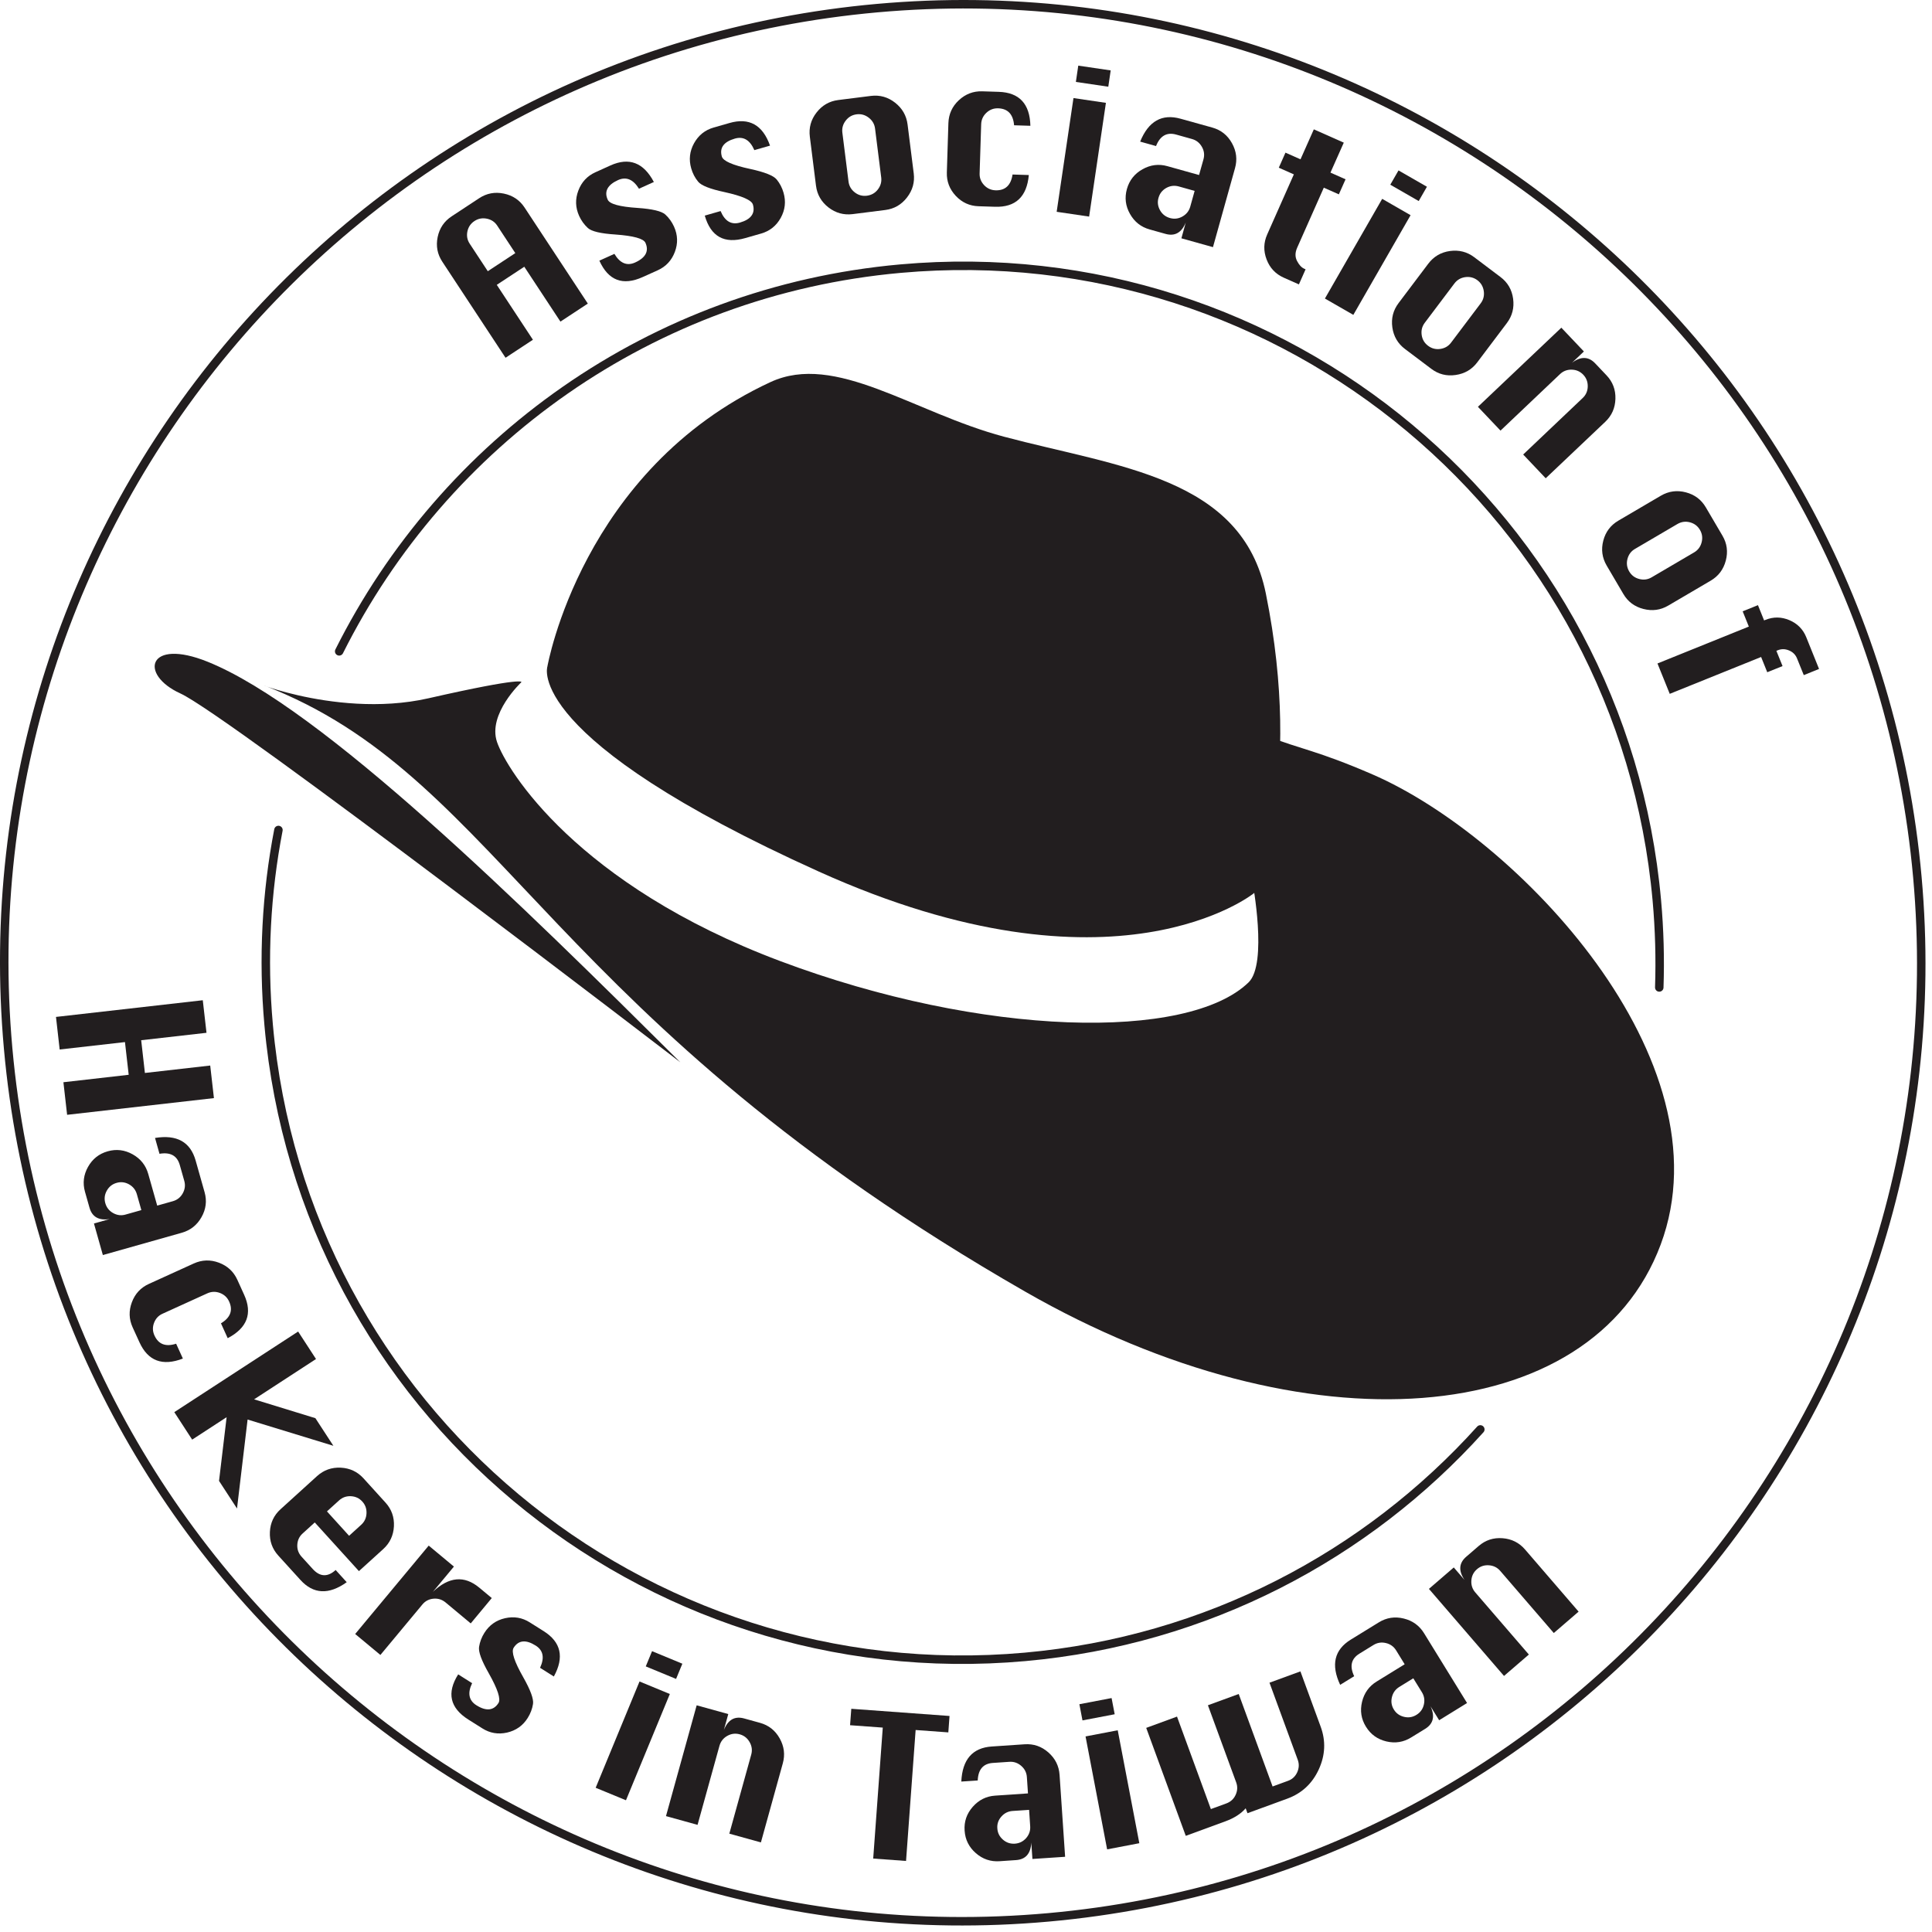 <?xml version="1.0" encoding="UTF-8"?>
<svg width="129px" height="129px" viewBox="0 0 129 129" version="1.1" xmlns="http://www.w3.org/2000/svg" xmlns:xlink="http://www.w3.org/1999/xlink">
    <!-- Generator: Sketch 53.1 (72631) - https://sketchapp.com -->
    <title>Group 69</title>
    <desc>Created with Sketch.</desc>
    <g id="Symbols" stroke="none" stroke-width="1" fill="none" fill-rule="evenodd">
        <g id="logo/association_black">
            <g id="Group-69">
                <path d="M51.439,25.515 C55.785,23.5 60.973,27.542 67.036,29.158 C74.657,31.187 82.941,31.845 84.521,39.631 C87.08,52.261 83.731,59.636 83.731,59.636 C83.731,59.636 74.478,67.134 54.679,58.198 C34.885,49.263 36.549,44.508 36.549,44.508 C36.549,44.508 38.84,31.358 51.439,25.515" id="Fill-1" fill="#221E1F"></path>
                <path d="M34.813,45.55 C34.813,45.55 32.546,47.669 33.186,49.544 C33.827,51.419 38.537,59.078 52.085,64.168 C65.635,69.258 79.328,69.513 83.37,65.591 C84.655,64.344 83.634,58.922 83.634,58.922 L84.636,49.161 C86.878,50.038 87.956,50.112 91.635,51.705 C101.285,55.883 115.489,70.764 110.883,83.103 C106.276,95.442 87.228,97.016 68.446,86.239 C36.862,68.115 33.566,52.404 18.396,46.075 C15.337,44.798 22.08,48.105 28.602,46.626 C35.123,45.145 34.813,45.55 34.813,45.55" id="Fill-3" fill="#221E1F"></path>
                <path d="M13.863,44.185 C21.492,47.26 34.789,60.359 45.426,70.929 C45.426,70.929 15.232,47.754 12.044,46.302 C9.259,45.032 9.863,42.573 13.863,44.185" id="Fill-5" fill="#221E1F"></path>
                <path d="M32.57,18.109 L34.407,16.9 L33.198,15.063 C33.035,14.814 32.802,14.66 32.503,14.601 C32.205,14.542 31.93,14.594 31.681,14.758 C31.429,14.923 31.272,15.154 31.209,15.451 C31.147,15.75 31.197,16.023 31.362,16.272 L32.57,18.109 Z M33.755,23.888 L29.534,17.476 C29.203,16.975 29.1,16.427 29.222,15.831 C29.345,15.236 29.656,14.774 30.158,14.444 L31.994,13.235 C32.495,12.905 33.044,12.801 33.641,12.926 C34.237,13.05 34.698,13.36 35.027,13.859 L39.249,20.271 L37.42,21.474 L35.007,17.81 L33.17,19.019 L35.583,22.685 L33.755,23.888 Z" id="Fill-7" fill="#221E1F"></path>
                <path d="M43.658,12.152 L42.664,12.601 C42.275,11.972 41.809,11.78 41.265,12.025 C40.913,12.186 40.679,12.374 40.564,12.594 C40.449,12.813 40.452,13.06 40.578,13.335 C40.707,13.622 41.374,13.806 42.58,13.884 C43.561,13.952 44.175,14.1 44.422,14.323 C44.668,14.548 44.863,14.819 45.005,15.134 C45.256,15.69 45.275,16.252 45.06,16.821 C44.845,17.39 44.465,17.798 43.919,18.046 L42.917,18.497 C41.586,19.099 40.621,18.735 40.02,17.404 L41.023,16.951 C41.401,17.581 41.863,17.773 42.409,17.526 C42.762,17.366 42.996,17.175 43.11,16.956 C43.225,16.734 43.22,16.486 43.096,16.212 C42.969,15.93 42.302,15.747 41.098,15.659 C40.115,15.596 39.499,15.451 39.252,15.225 C39.005,14.998 38.811,14.729 38.669,14.417 C38.417,13.858 38.399,13.294 38.616,12.725 C38.832,12.154 39.212,11.747 39.755,11.502 L40.757,11.048 C42.006,10.485 42.971,10.852 43.658,12.152" id="Fill-9" fill="#221E1F"></path>
                <path d="M51.415,9.724 L50.368,10.024 C50.073,9.346 49.639,9.089 49.067,9.254 C48.696,9.361 48.436,9.515 48.29,9.715 C48.144,9.916 48.114,10.161 48.197,10.45 C48.284,10.752 48.917,11.03 50.099,11.283 C51.061,11.493 51.646,11.725 51.858,11.983 C52.07,12.242 52.223,12.538 52.318,12.87 C52.487,13.456 52.423,14.016 52.129,14.548 C51.835,15.079 51.398,15.428 50.823,15.593 L49.766,15.896 C48.363,16.3 47.46,15.799 47.058,14.396 L48.115,14.093 C48.398,14.77 48.829,15.026 49.404,14.862 C49.777,14.754 50.035,14.6 50.18,14.397 C50.326,14.195 50.356,13.95 50.273,13.661 C50.188,13.364 49.556,13.086 48.377,12.826 C47.412,12.621 46.825,12.39 46.613,12.129 C46.4,11.87 46.247,11.575 46.153,11.245 C45.983,10.657 46.048,10.095 46.343,9.562 C46.639,9.031 47.074,8.682 47.647,8.517 L48.704,8.214 C50.021,7.835 50.924,8.339 51.415,9.724" id="Fill-11" fill="#221E1F"></path>
                <path d="M56.245,8.861 L56.656,12.124 C56.693,12.417 56.831,12.657 57.071,12.844 C57.31,13.032 57.58,13.106 57.884,13.068 C58.185,13.029 58.43,12.89 58.615,12.65 C58.801,12.409 58.875,12.142 58.839,11.849 L58.428,8.587 C58.39,8.287 58.249,8.045 58.006,7.858 C57.763,7.67 57.494,7.596 57.199,7.633 C56.9,7.671 56.656,7.809 56.47,8.052 C56.282,8.293 56.207,8.563 56.245,8.861 M55.97,6.679 L58.152,6.404 C58.747,6.33 59.285,6.48 59.766,6.857 C60.245,7.233 60.524,7.719 60.599,8.313 L61.01,11.575 C61.084,12.164 60.936,12.7 60.562,13.183 C60.19,13.666 59.707,13.946 59.112,14.021 L56.931,14.297 C56.335,14.37 55.798,14.222 55.317,13.85 C54.837,13.476 54.559,12.993 54.484,12.398 L54.074,9.135 C53.997,8.534 54.146,7.992 54.521,7.513 C54.895,7.031 55.378,6.754 55.97,6.679" id="Fill-13" fill="#221E1F"></path>
                <path d="M68.799,8.399 L67.711,8.365 C67.649,7.629 67.294,7.253 66.647,7.232 C66.346,7.222 66.083,7.322 65.861,7.531 C65.639,7.74 65.523,7.995 65.513,8.296 L65.409,11.583 C65.4,11.877 65.499,12.136 65.706,12.358 C65.913,12.58 66.168,12.696 66.474,12.707 C67.12,12.727 67.499,12.376 67.608,11.652 L68.695,11.687 C68.561,13.143 67.809,13.848 66.44,13.806 L65.341,13.771 C64.741,13.753 64.233,13.521 63.817,13.078 C63.402,12.634 63.202,12.113 63.221,11.514 L63.324,8.226 C63.344,7.622 63.575,7.109 64.02,6.694 C64.467,6.278 64.986,6.08 65.581,6.097 L66.682,6.132 C68.057,6.175 68.764,6.931 68.799,8.399" id="Fill-15" fill="#221E1F"></path>
                <path d="M71.836,5.47 L71.996,4.383 L74.161,4.701 L74.001,5.79 L71.836,5.47 Z M70.554,14.142 L71.676,6.548 L73.842,6.867 L72.721,14.462 L70.554,14.142 Z" id="Fill-17" fill="#221E1F"></path>
                <path d="M79.766,12.746 L78.707,12.449 C78.416,12.369 78.138,12.401 77.871,12.55 C77.609,12.698 77.436,12.916 77.356,13.202 L77.352,13.213 C77.272,13.497 77.306,13.77 77.454,14.037 C77.603,14.302 77.825,14.475 78.118,14.558 C78.412,14.64 78.691,14.605 78.954,14.455 C79.219,14.304 79.391,14.087 79.471,13.805 L79.766,12.746 Z M80.061,11.686 L80.356,10.637 C80.436,10.346 80.403,10.069 80.249,9.802 C80.097,9.536 79.877,9.362 79.591,9.282 L78.534,8.986 C77.909,8.811 77.46,9.067 77.189,9.752 L76.129,9.456 C76.684,8.089 77.585,7.579 78.829,7.928 L80.947,8.518 C81.525,8.68 81.962,9.026 82.258,9.56 C82.556,10.093 82.624,10.649 82.463,11.225 L80.99,16.502 L78.882,15.912 L79.175,14.853 C78.897,15.537 78.445,15.791 77.823,15.617 L76.763,15.32 C76.186,15.16 75.748,14.813 75.45,14.284 C75.15,13.755 75.082,13.201 75.243,12.623 L75.246,12.613 C75.409,12.037 75.754,11.599 76.285,11.302 C76.817,11.002 77.371,10.933 77.944,11.094 L80.061,11.686 Z" id="Fill-19" fill="#221E1F"></path>
                <path d="M87.725,8.637 L89.725,9.524 L88.835,11.525 L89.843,11.972 L89.395,12.977 L88.391,12.531 L86.611,16.542 C86.469,16.864 86.465,17.158 86.603,17.424 C86.74,17.689 86.9,17.861 87.081,17.941 L87.174,17.983 L86.728,18.989 L85.722,18.543 C85.171,18.298 84.787,17.892 84.572,17.326 C84.355,16.76 84.367,16.202 84.611,15.654 L86.391,11.643 L85.385,11.198 L85.831,10.192 L86.835,10.638 L87.725,8.637 Z" id="Fill-21" fill="#221E1F"></path>
                <path d="M92.83,12.333 L93.379,11.379 L95.276,12.469 L94.728,13.424 L92.83,12.333 Z M88.465,19.934 L92.289,13.277 L94.185,14.368 L90.362,21.024 L88.465,19.934 Z" id="Fill-23" fill="#221E1F"></path>
                <path d="M97.109,18.93 L95.13,21.555 C94.952,21.792 94.884,22.059 94.925,22.36 C94.966,22.661 95.108,22.904 95.353,23.088 C95.596,23.272 95.869,23.341 96.17,23.298 C96.469,23.254 96.709,23.116 96.886,22.88 L98.866,20.254 C99.047,20.013 99.116,19.741 99.072,19.436 C99.028,19.134 98.887,18.893 98.649,18.712 C98.409,18.532 98.137,18.463 97.835,18.504 C97.532,18.547 97.291,18.689 97.109,18.93 M98.433,17.173 L100.188,18.497 C100.668,18.857 100.949,19.341 101.031,19.946 C101.113,20.551 100.974,21.092 100.614,21.571 L98.634,24.197 C98.278,24.671 97.796,24.951 97.192,25.038 C96.588,25.126 96.047,24.989 95.569,24.627 L93.813,23.304 C93.334,22.943 93.051,22.461 92.967,21.86 C92.882,21.257 93.021,20.718 93.382,20.238 L95.362,17.613 C95.726,17.128 96.211,16.843 96.813,16.76 C97.418,16.678 97.957,16.814 98.433,17.173" id="Fill-25" fill="#221E1F"></path>
                <path d="M98.681,27.163 L104.251,21.88 L105.757,23.468 L104.96,24.224 C105.258,24.003 105.537,23.895 105.794,23.903 C106.052,23.911 106.293,24.031 106.513,24.265 L107.27,25.063 C107.683,25.499 107.88,26.021 107.862,26.631 C107.844,27.242 107.618,27.752 107.183,28.165 L103.207,31.934 L101.703,30.348 L105.675,26.577 C105.894,26.37 106.007,26.113 106.014,25.807 C106.02,25.499 105.921,25.239 105.716,25.021 C105.508,24.804 105.251,24.69 104.948,24.682 C104.644,24.674 104.379,24.773 104.162,24.98 L100.189,28.752 L98.681,27.163 Z" id="Fill-27" fill="#221E1F"></path>
                <path d="M112.002,34.989 L109.165,36.653 C108.91,36.801 108.745,37.023 108.667,37.316 C108.589,37.611 108.627,37.889 108.781,38.154 C108.935,38.416 109.159,38.584 109.454,38.66 C109.748,38.736 110.023,38.699 110.277,38.55 L113.113,36.886 C113.373,36.733 113.542,36.508 113.618,36.212 C113.694,35.916 113.657,35.638 113.506,35.382 C113.355,35.12 113.13,34.953 112.835,34.874 C112.539,34.798 112.262,34.837 112.002,34.989 M113.898,33.876 L115.012,35.773 C115.314,36.289 115.388,36.844 115.231,37.434 C115.075,38.025 114.739,38.469 114.221,38.773 L111.384,40.438 C110.873,40.737 110.322,40.812 109.731,40.66 C109.14,40.51 108.692,40.173 108.39,39.657 L107.276,37.76 C106.974,37.242 106.898,36.691 107.051,36.102 C107.204,35.514 107.54,35.069 108.058,34.764 L110.895,33.099 C111.417,32.794 111.974,32.718 112.563,32.873 C113.151,33.026 113.597,33.362 113.898,33.876" id="Fill-29" fill="#221E1F"></path>
                <path d="M110.67,44.3 L116.77,41.837 L116.358,40.818 L117.379,40.406 L117.789,41.425 L117.88,41.389 C118.41,41.175 118.943,41.181 119.479,41.408 C120.014,41.636 120.388,42.014 120.603,42.544 L121.458,44.666 L120.439,45.078 L119.991,43.971 C119.89,43.717 119.711,43.536 119.454,43.431 C119.199,43.322 118.947,43.319 118.699,43.419 L118.609,43.456 L119.021,44.474 L118,44.886 L117.59,43.867 L111.489,46.328 L110.67,44.3 Z" id="Fill-31" fill="#221E1F"></path>
                <polygon id="Fill-33" fill="#221E1F" points="3.738 67.9 13.54 66.786 13.788 68.96 9.427 69.456 9.675 71.642 14.036 71.146 14.284 73.321 4.481 74.436 4.234 72.261 8.593 71.764 8.344 69.58 3.984 70.075"></polygon>
                <path d="M9.438,80.799 L9.139,79.74 C9.057,79.45 8.883,79.231 8.619,79.08 C8.354,78.932 8.078,78.898 7.792,78.979 L7.782,78.982 C7.499,79.062 7.281,79.234 7.132,79.499 C6.982,79.764 6.949,80.042 7.031,80.336 C7.115,80.629 7.29,80.849 7.555,80.997 C7.821,81.145 8.096,81.179 8.378,81.098 L9.438,80.799 Z M10.497,80.499 L11.544,80.204 C11.834,80.121 12.055,79.946 12.203,79.678 C12.351,79.41 12.385,79.134 12.304,78.846 L12.004,77.788 C11.829,77.165 11.377,76.915 10.649,77.039 L10.351,75.981 C11.808,75.743 12.711,76.246 13.063,77.489 L13.661,79.606 C13.824,80.183 13.755,80.737 13.455,81.268 C13.156,81.8 12.717,82.147 12.139,82.311 L6.868,83.8 L6.273,81.693 L7.332,81.394 C6.603,81.511 6.151,81.258 5.975,80.635 L5.675,79.577 C5.512,78.999 5.579,78.446 5.876,77.915 C6.173,77.385 6.609,77.038 7.186,76.875 L7.196,76.872 C7.773,76.709 8.327,76.778 8.858,77.075 C9.389,77.373 9.736,77.81 9.898,78.383 L10.497,80.499 Z" id="Fill-35" fill="#221E1F"></path>
                <path d="M15.204,89.351 L14.754,88.359 C15.386,87.978 15.567,87.492 15.299,86.903 C15.174,86.628 14.969,86.438 14.683,86.33 C14.398,86.224 14.118,86.233 13.843,86.357 L10.85,87.719 C10.58,87.84 10.394,88.044 10.285,88.329 C10.178,88.613 10.186,88.892 10.313,89.169 C10.58,89.76 11.063,89.943 11.76,89.72 L12.211,90.712 C10.845,91.236 9.88,90.872 9.312,89.625 L8.855,88.625 C8.607,88.078 8.592,87.522 8.805,86.952 C9.017,86.382 9.397,85.974 9.943,85.726 L12.936,84.364 C13.488,84.114 14.05,84.096 14.62,84.311 C15.19,84.526 15.598,84.905 15.845,85.447 L16.3,86.448 C16.871,87.702 16.504,88.669 15.204,89.351" id="Fill-37" fill="#221E1F"></path>
                <polygon id="Fill-39" fill="#221E1F" points="11.638 94.289 19.906 88.907 21.1 90.742 16.966 93.434 21.059 94.692 22.26 96.536 16.532 94.783 15.825 100.724 14.625 98.88 15.132 94.626 12.831 96.124"></polygon>
                <path d="M21.831,100.916 L23.309,102.545 L24.115,101.812 C24.339,101.61 24.457,101.355 24.471,101.05 C24.486,100.743 24.392,100.48 24.192,100.259 C23.989,100.035 23.735,99.917 23.429,99.902 C23.125,99.888 22.861,99.981 22.638,100.184 L21.831,100.916 Z M23.966,104.904 L21.017,101.654 L20.203,102.394 C19.983,102.592 19.868,102.843 19.851,103.145 C19.835,103.449 19.93,103.715 20.135,103.94 L20.874,104.754 C21.361,105.293 21.874,105.317 22.412,104.829 L23.15,105.644 C21.956,106.497 20.925,106.447 20.06,105.493 L18.581,103.865 C18.178,103.42 17.991,102.895 18.021,102.288 C18.05,101.68 18.287,101.175 18.732,100.772 L21.166,98.562 C21.616,98.155 22.144,97.967 22.753,97.997 C23.361,98.028 23.866,98.265 24.268,98.706 L25.745,100.334 C26.147,100.778 26.333,101.307 26.302,101.914 C26.269,102.524 26.031,103.03 25.587,103.434 L23.966,104.904 Z" id="Fill-41" fill="#221E1F"></path>
                <path d="M25.399,110.502 L23.715,109.102 L28.625,103.2 L30.308,104.601 L28.902,106.29 C29.437,105.782 29.962,105.504 30.478,105.456 C30.994,105.409 31.501,105.593 32,106.007 L32.836,106.703 L31.43,108.395 L29.748,106.993 C29.515,106.802 29.248,106.718 28.946,106.744 C28.643,106.772 28.396,106.899 28.205,107.129 L25.399,110.502 Z" id="Fill-43" fill="#221E1F"></path>
                <path d="M36.98,111.94 L36.06,111.359 C36.37,110.687 36.272,110.193 35.768,109.876 C35.44,109.669 35.153,109.578 34.907,109.603 C34.662,109.627 34.457,109.766 34.296,110.022 C34.127,110.29 34.343,110.947 34.941,111.997 C35.424,112.852 35.641,113.446 35.589,113.775 C35.538,114.105 35.418,114.417 35.235,114.709 C34.91,115.225 34.45,115.548 33.857,115.684 C33.264,115.818 32.713,115.725 32.208,115.405 L31.276,114.818 C30.042,114.041 29.814,113.034 30.593,111.798 L31.523,112.386 C31.206,113.048 31.301,113.54 31.809,113.86 C32.136,114.067 32.423,114.156 32.671,114.131 C32.918,114.105 33.123,113.964 33.284,113.709 C33.448,113.448 33.235,112.791 32.643,111.738 C32.153,110.882 31.935,110.29 31.988,109.958 C32.041,109.627 32.159,109.316 32.342,109.027 C32.669,108.508 33.129,108.182 33.725,108.047 C34.319,107.915 34.868,108.007 35.372,108.326 L36.302,108.912 C37.461,109.643 37.688,110.652 36.98,111.94" id="Fill-45" fill="#221E1F"></path>
                <path d="M43.118,111.266 L43.538,110.249 L45.561,111.086 L45.142,112.102 L43.118,111.266 Z M39.773,119.37 L42.701,112.273 L44.725,113.109 L41.796,120.204 L39.773,119.37 Z" id="Fill-47" fill="#221E1F"></path>
                <path d="M44.468,121.262 L46.517,113.864 L48.627,114.448 L48.333,115.507 C48.475,115.163 48.658,114.928 48.883,114.801 C49.108,114.675 49.376,114.656 49.687,114.742 L50.747,115.035 C51.324,115.195 51.763,115.541 52.061,116.074 C52.359,116.607 52.428,117.16 52.268,117.739 L50.806,123.018 L48.697,122.434 L50.16,117.155 C50.24,116.865 50.204,116.585 50.052,116.321 C49.9,116.053 49.679,115.88 49.393,115.801 C49.102,115.721 48.824,115.755 48.559,115.906 C48.294,116.056 48.121,116.277 48.039,116.568 L46.576,121.846 L44.468,121.262 Z" id="Fill-49" fill="#221E1F"></path>
                <polygon id="Fill-51" fill="#221E1F" points="58.304 124.096 58.943 115.352 56.759 115.193 56.841 114.096 63.4 114.576 63.32 115.672 61.137 115.513 60.497 124.256"></polygon>
                <path d="M68.713,120.844 L67.614,120.918 C67.315,120.938 67.064,121.063 66.863,121.291 C66.661,121.519 66.57,121.781 66.592,122.079 L66.593,122.089 C66.612,122.383 66.736,122.63 66.964,122.831 C67.192,123.032 67.458,123.122 67.764,123.102 C68.067,123.081 68.317,122.955 68.519,122.727 C68.717,122.496 68.806,122.235 68.786,121.942 L68.713,120.844 Z M68.638,119.746 L68.565,118.659 C68.545,118.359 68.419,118.108 68.187,117.907 C67.956,117.706 67.69,117.616 67.393,117.637 L66.296,117.711 C65.65,117.754 65.313,118.146 65.283,118.882 L64.187,118.955 C64.255,117.482 64.933,116.701 66.221,116.614 L68.417,116.466 C69.014,116.425 69.542,116.607 70,117.01 C70.459,117.413 70.707,117.913 70.748,118.512 L71.118,123.978 L68.935,124.124 L68.86,123.029 C68.823,123.766 68.483,124.156 67.836,124.199 L66.739,124.274 C66.142,124.314 65.613,124.134 65.156,123.734 C64.698,123.335 64.448,122.835 64.408,122.237 L64.407,122.226 C64.366,121.628 64.547,121.101 64.949,120.643 C65.352,120.185 65.85,119.935 66.442,119.895 L68.638,119.746 Z" id="Fill-53" fill="#221E1F"></path>
                <path d="M73.923,123.482 L72.482,115.942 L74.631,115.53 L76.073,123.071 L73.923,123.482 Z M72.277,114.871 L72.071,113.791 L74.221,113.38 L74.428,114.461 L72.277,114.871 Z" id="Fill-55" fill="#221E1F"></path>
                <path d="M76.533,115.371 L78.589,114.617 L80.85,120.793 L81.883,120.415 C82.169,120.309 82.377,120.12 82.503,119.843 C82.63,119.567 82.642,119.291 82.542,119.015 L80.653,113.861 L82.709,113.108 L84.971,119.283 L86.004,118.905 C86.283,118.804 86.488,118.613 86.614,118.338 C86.74,118.06 86.752,117.784 86.653,117.508 L84.764,112.354 L86.829,111.599 L88.181,115.289 C88.533,116.247 88.49,117.199 88.054,118.146 C87.618,119.093 86.918,119.742 85.954,120.096 L83.295,121.069 L83.175,120.741 C82.858,121.105 82.411,121.392 81.834,121.605 L79.174,122.58 L76.533,115.371 Z" id="Fill-57" fill="#221E1F"></path>
                <path d="M94.366,112.06 L93.43,112.637 C93.175,112.795 93.011,113.021 92.939,113.317 C92.867,113.613 92.909,113.887 93.065,114.141 L93.071,114.15 C93.224,114.401 93.451,114.562 93.747,114.633 C94.041,114.706 94.32,114.661 94.579,114.5 C94.838,114.341 95.003,114.113 95.071,113.816 C95.141,113.521 95.097,113.247 94.945,112.997 L94.366,112.06 Z M93.79,111.124 L93.219,110.196 C93.061,109.94 92.832,109.776 92.535,109.706 C92.236,109.636 91.961,109.681 91.707,109.837 L90.77,110.414 C90.219,110.752 90.101,111.255 90.419,111.921 L89.483,112.497 C88.856,111.161 89.094,110.154 90.193,109.477 L92.065,108.325 C92.577,108.009 93.129,107.924 93.722,108.068 C94.315,108.211 94.768,108.538 95.083,109.048 L97.956,113.711 L96.092,114.861 L95.514,113.924 C95.827,114.593 95.707,115.098 95.156,115.437 L94.219,116.013 C93.709,116.328 93.158,116.415 92.567,116.275 C91.975,116.133 91.522,115.808 91.208,115.297 L91.202,115.289 C90.887,114.778 90.801,114.227 90.943,113.634 C91.086,113.042 91.41,112.589 91.918,112.277 L93.79,111.124 Z" id="Fill-59" fill="#221E1F"></path>
                <path d="M100.423,111.903 L95.41,106.09 L97.069,104.659 L97.787,105.493 C97.579,105.183 97.485,104.9 97.505,104.642 C97.526,104.385 97.657,104.151 97.902,103.942 L98.735,103.224 C99.189,102.832 99.719,102.66 100.329,102.707 C100.938,102.755 101.438,103.007 101.828,103.46 L105.404,107.609 L103.747,109.037 L100.17,104.888 C99.974,104.662 99.724,104.537 99.416,104.514 C99.111,104.493 98.845,104.579 98.62,104.775 C98.391,104.971 98.266,105.222 98.243,105.526 C98.221,105.831 98.308,106.097 98.505,106.326 L102.082,110.474 L100.423,111.903 Z" id="Fill-61" fill="#221E1F"></path>
                <path d="M22.647,43.491 C29.627,29.547 43.453,19.433 60.125,17.937 C85.721,15.641 108.332,34.529 110.628,60.125 C110.803,62.081 110.855,64.02 110.79,65.933" id="Stroke-63" stroke="#221E1F" stroke-width="0.566" stroke-linecap="round"></path>
                <path d="M98.841,95.443 C91.261,103.855 80.609,109.538 68.441,110.63 C42.844,112.925 20.234,94.037 17.938,68.441 C17.537,63.979 17.781,59.608 18.591,55.419" id="Stroke-65" stroke="#221E1F" stroke-width="0.566" stroke-linecap="round"></path>
                <path d="M128.023,58.565 C131.18,93.768 105.203,124.865 70.001,128.023 C34.798,131.181 3.7,105.203 0.543,70.001 C-2.616,34.798 23.362,3.701 58.565,0.543 C93.767,-2.615 124.865,23.362 128.023,58.565 Z" id="Stroke-67" stroke="#221E1F" stroke-width="0.566"></path>
            </g>
        </g>
    </g>
</svg>